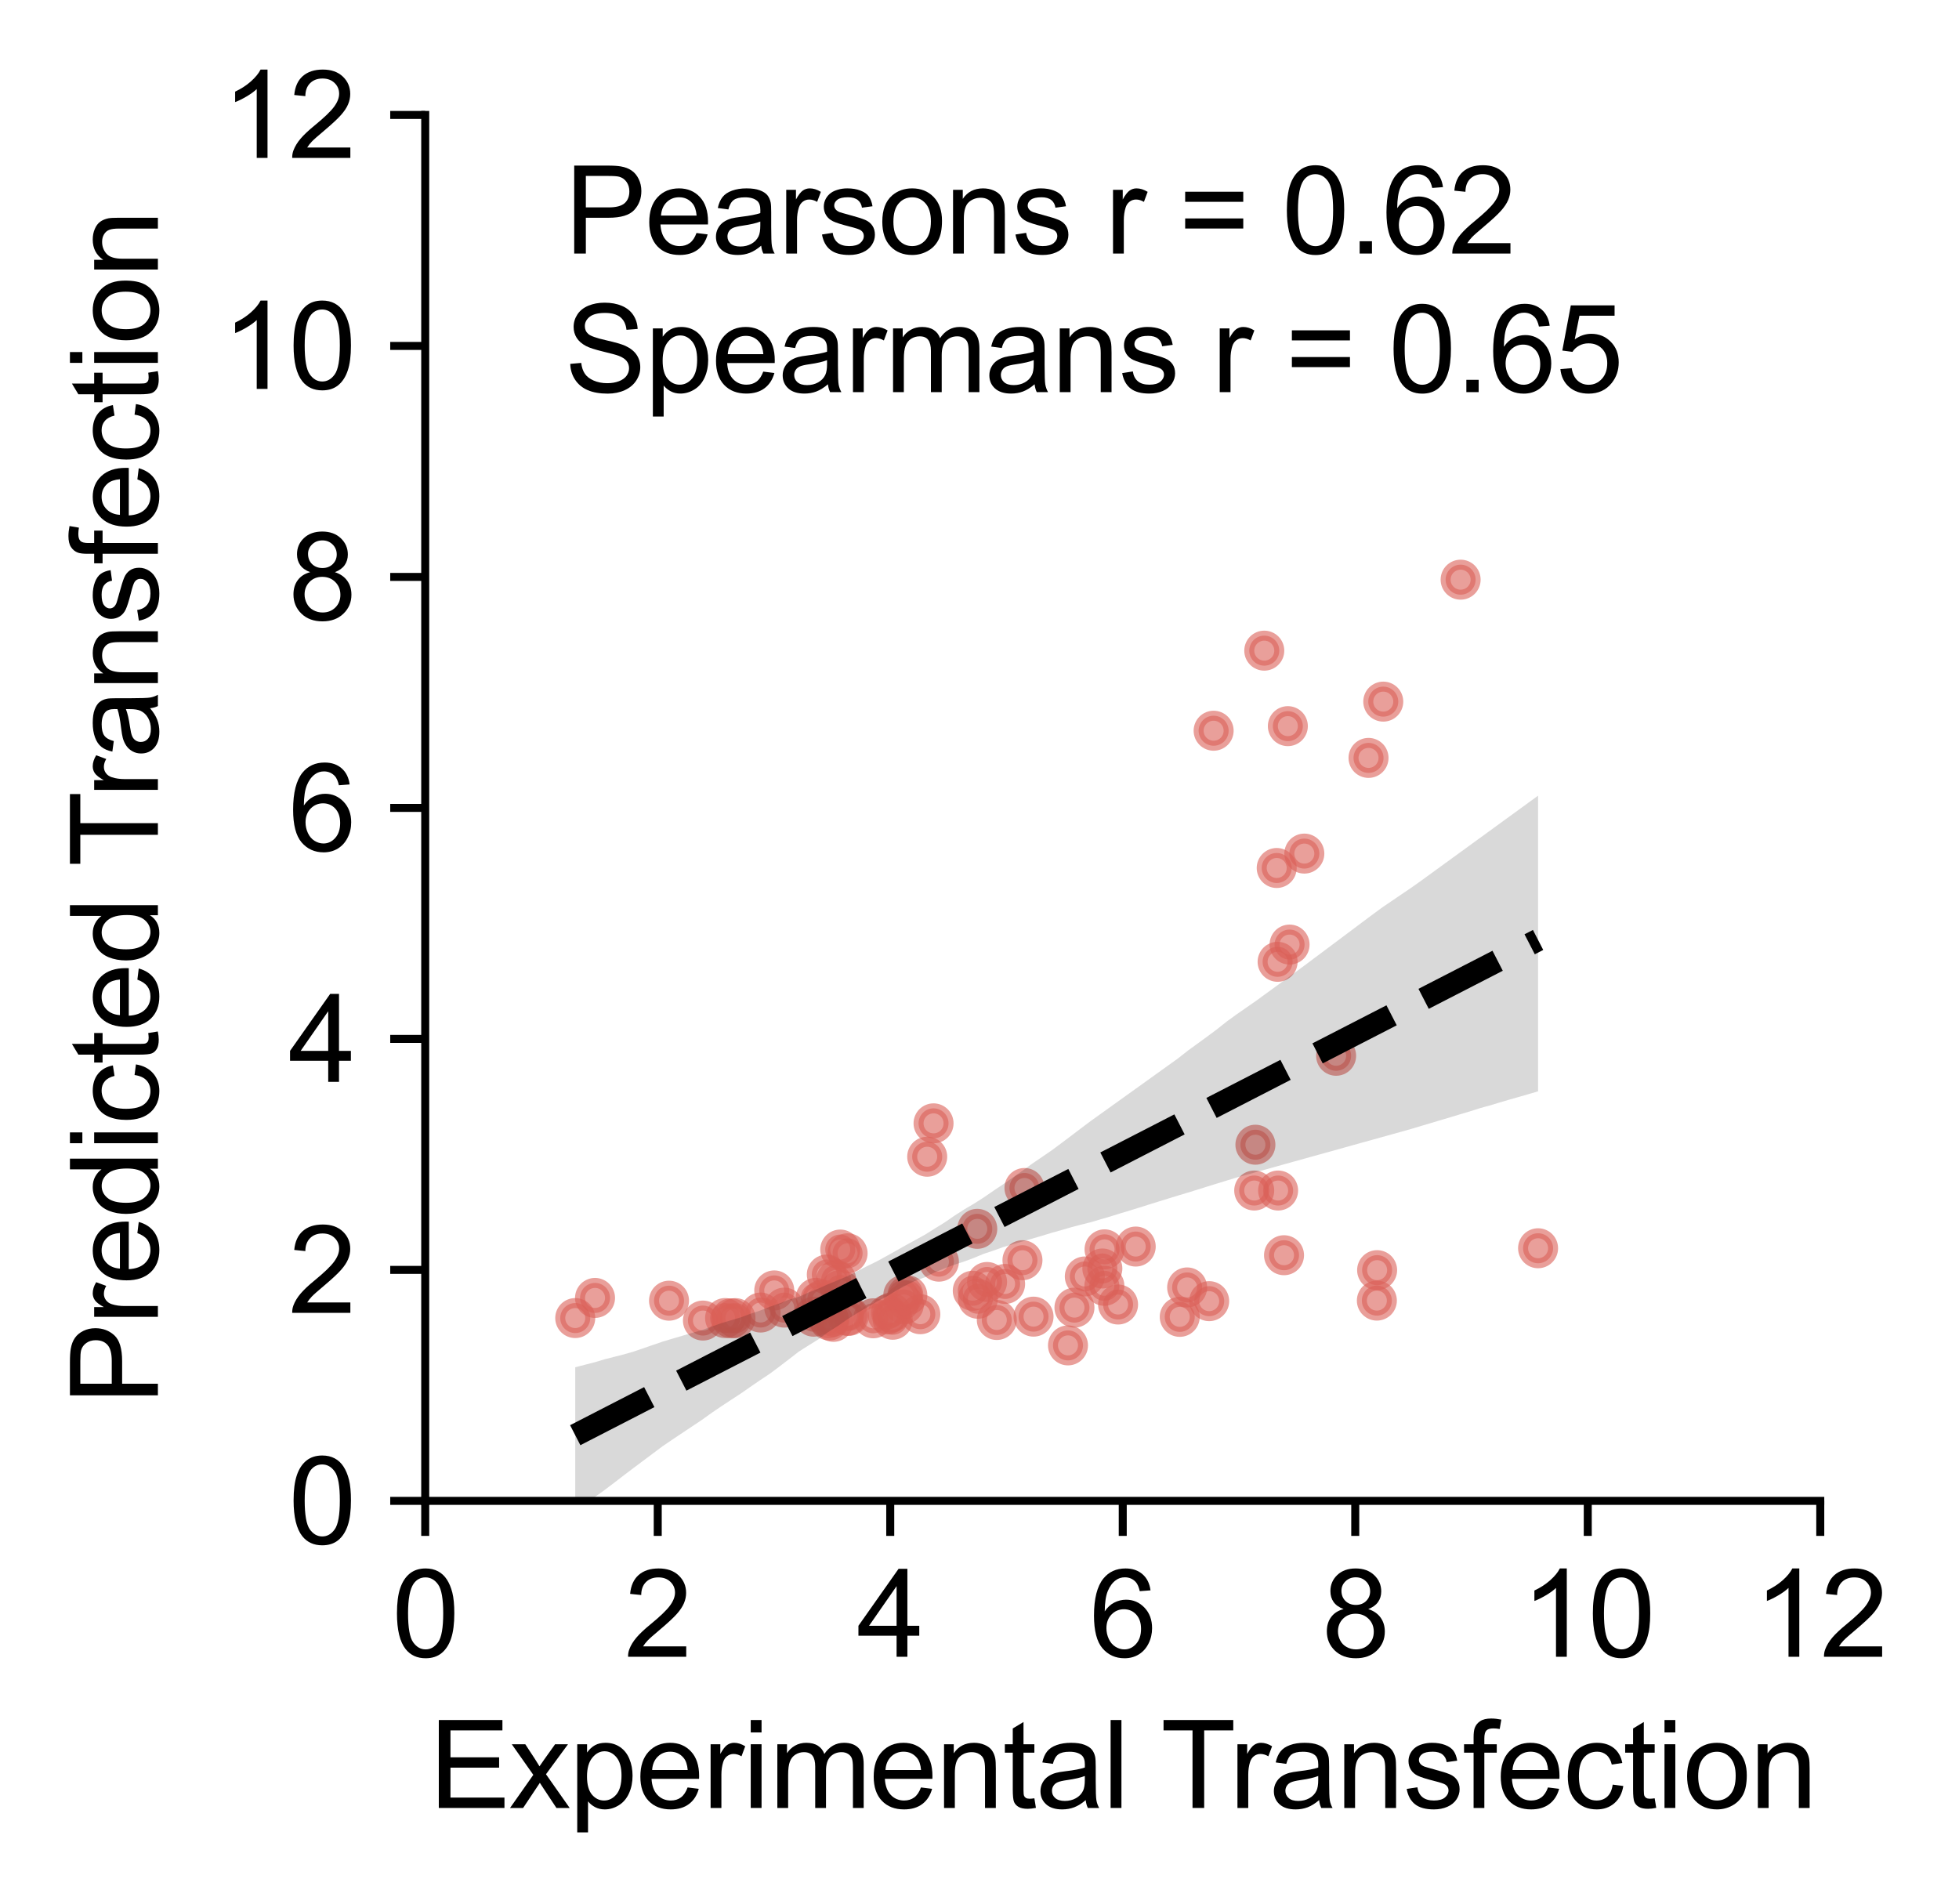 <?xml version="1.0" encoding="utf-8" standalone="no"?>
<!DOCTYPE svg PUBLIC "-//W3C//DTD SVG 1.1//EN"
  "http://www.w3.org/Graphics/SVG/1.1/DTD/svg11.dtd">
<svg xmlns:xlink="http://www.w3.org/1999/xlink" width="195.894pt" height="190.39pt" viewBox="0 0 195.894 190.39" xmlns="http://www.w3.org/2000/svg" version="1.1">
 <defs>
  <style type="text/css">*{stroke-linejoin: round; stroke-linecap: butt}</style>
 </defs>
 <g id="figure_1">
  <g id="patch_1">
   <path d="M 0 190.39 
L 195.894 190.39 
L 195.894 0 
L 0 0 
L 0 190.39 
z
" style="fill: none"/>
  </g>
  <g id="axes_1">
   <g id="patch_2">
    <path d="M 42.521 150.095 
L 182.021 150.095 
L 182.021 11.495 
L 42.521 11.495 
L 42.521 150.095 
z
" style="fill: none"/>
   </g>
   <g id="PathCollection_1">
    <defs>
     <path id="m38326a835c" d="M 0 1.5 
C 0.398 1.5 0.779 1.342 1.061 1.061 
C 1.342 0.779 1.5 0.398 1.5 0 
C 1.5 -0.398 1.342 -0.779 1.061 -1.061 
C 0.779 -1.342 0.398 -1.5 0 -1.5 
C -0.398 -1.5 -0.779 -1.342 -1.061 -1.061 
C -1.342 -0.779 -1.5 -0.398 -1.5 0 
C -1.5 0.398 -1.342 0.779 -1.061 1.061 
C -0.779 1.342 -0.398 1.5 0 1.5 
z
" style="stroke: #db5f57; stroke-opacity: 0.6"/>
    </defs>
    <g clip-path="url(#p81dbde7d91)">
     <use xlink:href="#m38326a835c" x="146.058" y="57.97" style="fill: #db5f57; fill-opacity: 0.6; stroke: #db5f57; stroke-opacity: 0.6"/>
     <use xlink:href="#m38326a835c" x="138.323" y="70.166" style="fill: #db5f57; fill-opacity: 0.6; stroke: #db5f57; stroke-opacity: 0.6"/>
     <use xlink:href="#m38326a835c" x="127.667" y="86.803" style="fill: #db5f57; fill-opacity: 0.6; stroke: #db5f57; stroke-opacity: 0.6"/>
     <use xlink:href="#m38326a835c" x="127.757" y="96.185" style="fill: #db5f57; fill-opacity: 0.6; stroke: #db5f57; stroke-opacity: 0.6"/>
     <use xlink:href="#m38326a835c" x="83.617" y="128.001" style="fill: #db5f57; fill-opacity: 0.6; stroke: #db5f57; stroke-opacity: 0.6"/>
     <use xlink:href="#m38326a835c" x="84.758" y="125.335" style="fill: #db5f57; fill-opacity: 0.6; stroke: #db5f57; stroke-opacity: 0.6"/>
     <use xlink:href="#m38326a835c" x="133.608" y="105.582" style="fill: #db5f57; fill-opacity: 0.6; stroke: #db5f57; stroke-opacity: 0.6"/>
     <use xlink:href="#m38326a835c" x="121.36" y="73.076" style="fill: #db5f57; fill-opacity: 0.6; stroke: #db5f57; stroke-opacity: 0.6"/>
     <use xlink:href="#m38326a835c" x="118.711" y="128.749" style="fill: #db5f57; fill-opacity: 0.6; stroke: #db5f57; stroke-opacity: 0.6"/>
     <use xlink:href="#m38326a835c" x="125.418" y="119.058" style="fill: #db5f57; fill-opacity: 0.6; stroke: #db5f57; stroke-opacity: 0.6"/>
     <use xlink:href="#m38326a835c" x="82.231" y="129.971" style="fill: #db5f57; fill-opacity: 0.6; stroke: #db5f57; stroke-opacity: 0.6"/>
     <use xlink:href="#m38326a835c" x="108.478" y="127.652" style="fill: #db5f57; fill-opacity: 0.6; stroke: #db5f57; stroke-opacity: 0.6"/>
     <use xlink:href="#m38326a835c" x="126.424" y="65.068" style="fill: #db5f57; fill-opacity: 0.6; stroke: #db5f57; stroke-opacity: 0.6"/>
     <use xlink:href="#m38326a835c" x="128.781" y="72.618" style="fill: #db5f57; fill-opacity: 0.6; stroke: #db5f57; stroke-opacity: 0.6"/>
     <use xlink:href="#m38326a835c" x="130.429" y="85.363" style="fill: #db5f57; fill-opacity: 0.6; stroke: #db5f57; stroke-opacity: 0.6"/>
     <use xlink:href="#m38326a835c" x="128.953" y="94.462" style="fill: #db5f57; fill-opacity: 0.6; stroke: #db5f57; stroke-opacity: 0.6"/>
     <use xlink:href="#m38326a835c" x="92.717" y="115.677" style="fill: #db5f57; fill-opacity: 0.6; stroke: #db5f57; stroke-opacity: 0.6"/>
     <use xlink:href="#m38326a835c" x="93.352" y="112.34" style="fill: #db5f57; fill-opacity: 0.6; stroke: #db5f57; stroke-opacity: 0.6"/>
     <use xlink:href="#m38326a835c" x="125.537" y="114.477" style="fill: #db5f57; fill-opacity: 0.6; stroke: #db5f57; stroke-opacity: 0.6"/>
     <use xlink:href="#m38326a835c" x="136.849" y="75.794" style="fill: #db5f57; fill-opacity: 0.6; stroke: #db5f57; stroke-opacity: 0.6"/>
     <use xlink:href="#m38326a835c" x="106.796" y="134.546" style="fill: #db5f57; fill-opacity: 0.6; stroke: #db5f57; stroke-opacity: 0.6"/>
     <use xlink:href="#m38326a835c" x="127.808" y="119.058" style="fill: #db5f57; fill-opacity: 0.6; stroke: #db5f57; stroke-opacity: 0.6"/>
     <use xlink:href="#m38326a835c" x="76.055" y="131.26" style="fill: #db5f57; fill-opacity: 0.6; stroke: #db5f57; stroke-opacity: 0.6"/>
     <use xlink:href="#m38326a835c" x="110.451" y="124.941" style="fill: #db5f57; fill-opacity: 0.6; stroke: #db5f57; stroke-opacity: 0.6"/>
     <use xlink:href="#m38326a835c" x="137.708" y="127.021" style="fill: #db5f57; fill-opacity: 0.6; stroke: #db5f57; stroke-opacity: 0.6"/>
     <use xlink:href="#m38326a835c" x="153.803" y="124.831" style="fill: #db5f57; fill-opacity: 0.6; stroke: #db5f57; stroke-opacity: 0.6"/>
     <use xlink:href="#m38326a835c" x="111.804" y="130.458" style="fill: #db5f57; fill-opacity: 0.6; stroke: #db5f57; stroke-opacity: 0.6"/>
     <use xlink:href="#m38326a835c" x="120.915" y="130.122" style="fill: #db5f57; fill-opacity: 0.6; stroke: #db5f57; stroke-opacity: 0.6"/>
     <use xlink:href="#m38326a835c" x="90.385" y="130.45" style="fill: #db5f57; fill-opacity: 0.6; stroke: #db5f57; stroke-opacity: 0.6"/>
     <use xlink:href="#m38326a835c" x="77.423" y="129.048" style="fill: #db5f57; fill-opacity: 0.6; stroke: #db5f57; stroke-opacity: 0.6"/>
     <use xlink:href="#m38326a835c" x="89.106" y="131.265" style="fill: #db5f57; fill-opacity: 0.6; stroke: #db5f57; stroke-opacity: 0.6"/>
     <use xlink:href="#m38326a835c" x="137.682" y="130.067" style="fill: #db5f57; fill-opacity: 0.6; stroke: #db5f57; stroke-opacity: 0.6"/>
     <use xlink:href="#m38326a835c" x="84.713" y="131.585" style="fill: #db5f57; fill-opacity: 0.6; stroke: #db5f57; stroke-opacity: 0.6"/>
     <use xlink:href="#m38326a835c" x="128.399" y="125.529" style="fill: #db5f57; fill-opacity: 0.6; stroke: #db5f57; stroke-opacity: 0.6"/>
     <use xlink:href="#m38326a835c" x="84.883" y="131.595" style="fill: #db5f57; fill-opacity: 0.6; stroke: #db5f57; stroke-opacity: 0.6"/>
     <use xlink:href="#m38326a835c" x="110.232" y="126.856" style="fill: #db5f57; fill-opacity: 0.6; stroke: #db5f57; stroke-opacity: 0.6"/>
     <use xlink:href="#m38326a835c" x="81.575" y="129.794" style="fill: #db5f57; fill-opacity: 0.6; stroke: #db5f57; stroke-opacity: 0.6"/>
     <use xlink:href="#m38326a835c" x="93.889" y="126.172" style="fill: #db5f57; fill-opacity: 0.6; stroke: #db5f57; stroke-opacity: 0.6"/>
     <use xlink:href="#m38326a835c" x="90.731" y="129.533" style="fill: #db5f57; fill-opacity: 0.6; stroke: #db5f57; stroke-opacity: 0.6"/>
     <use xlink:href="#m38326a835c" x="97.724" y="122.89" style="fill: #db5f57; fill-opacity: 0.6; stroke: #db5f57; stroke-opacity: 0.6"/>
     <use xlink:href="#m38326a835c" x="90.33" y="129.511" style="fill: #db5f57; fill-opacity: 0.6; stroke: #db5f57; stroke-opacity: 0.6"/>
     <use xlink:href="#m38326a835c" x="84.022" y="124.961" style="fill: #db5f57; fill-opacity: 0.6; stroke: #db5f57; stroke-opacity: 0.6"/>
     <use xlink:href="#m38326a835c" x="83.35" y="132.191" style="fill: #db5f57; fill-opacity: 0.6; stroke: #db5f57; stroke-opacity: 0.6"/>
     <use xlink:href="#m38326a835c" x="117.971" y="131.692" style="fill: #db5f57; fill-opacity: 0.6; stroke: #db5f57; stroke-opacity: 0.6"/>
     <use xlink:href="#m38326a835c" x="70.293" y="132.063" style="fill: #db5f57; fill-opacity: 0.6; stroke: #db5f57; stroke-opacity: 0.6"/>
     <use xlink:href="#m38326a835c" x="110.432" y="128.587" style="fill: #db5f57; fill-opacity: 0.6; stroke: #db5f57; stroke-opacity: 0.6"/>
     <use xlink:href="#m38326a835c" x="82.931" y="132.058" style="fill: #db5f57; fill-opacity: 0.6; stroke: #db5f57; stroke-opacity: 0.6"/>
     <use xlink:href="#m38326a835c" x="107.442" y="130.769" style="fill: #db5f57; fill-opacity: 0.6; stroke: #db5f57; stroke-opacity: 0.6"/>
     <use xlink:href="#m38326a835c" x="73.124" y="131.836" style="fill: #db5f57; fill-opacity: 0.6; stroke: #db5f57; stroke-opacity: 0.6"/>
     <use xlink:href="#m38326a835c" x="99.678" y="132.005" style="fill: #db5f57; fill-opacity: 0.6; stroke: #db5f57; stroke-opacity: 0.6"/>
     <use xlink:href="#m38326a835c" x="87.322" y="131.836" style="fill: #db5f57; fill-opacity: 0.6; stroke: #db5f57; stroke-opacity: 0.6"/>
     <use xlink:href="#m38326a835c" x="88.752" y="131.451" style="fill: #db5f57; fill-opacity: 0.6; stroke: #db5f57; stroke-opacity: 0.6"/>
     <use xlink:href="#m38326a835c" x="82.837" y="131.827" style="fill: #db5f57; fill-opacity: 0.6; stroke: #db5f57; stroke-opacity: 0.6"/>
     <use xlink:href="#m38326a835c" x="81.365" y="131.676" style="fill: #db5f57; fill-opacity: 0.6; stroke: #db5f57; stroke-opacity: 0.6"/>
     <use xlink:href="#m38326a835c" x="57.522" y="131.812" style="fill: #db5f57; fill-opacity: 0.6; stroke: #db5f57; stroke-opacity: 0.6"/>
     <use xlink:href="#m38326a835c" x="89.271" y="131.981" style="fill: #db5f57; fill-opacity: 0.6; stroke: #db5f57; stroke-opacity: 0.6"/>
     <use xlink:href="#m38326a835c" x="72.507" y="131.812" style="fill: #db5f57; fill-opacity: 0.6; stroke: #db5f57; stroke-opacity: 0.6"/>
     <use xlink:href="#m38326a835c" x="92.029" y="131.427" style="fill: #db5f57; fill-opacity: 0.6; stroke: #db5f57; stroke-opacity: 0.6"/>
     <use xlink:href="#m38326a835c" x="73.545" y="131.82" style="fill: #db5f57; fill-opacity: 0.6; stroke: #db5f57; stroke-opacity: 0.6"/>
     <use xlink:href="#m38326a835c" x="103.351" y="131.67" style="fill: #db5f57; fill-opacity: 0.6; stroke: #db5f57; stroke-opacity: 0.6"/>
     <use xlink:href="#m38326a835c" x="82.679" y="127.458" style="fill: #db5f57; fill-opacity: 0.6; stroke: #db5f57; stroke-opacity: 0.6"/>
     <use xlink:href="#m38326a835c" x="84.03" y="129.004" style="fill: #db5f57; fill-opacity: 0.6; stroke: #db5f57; stroke-opacity: 0.6"/>
     <use xlink:href="#m38326a835c" x="98.704" y="128.204" style="fill: #db5f57; fill-opacity: 0.6; stroke: #db5f57; stroke-opacity: 0.6"/>
     <use xlink:href="#m38326a835c" x="97.274" y="129.08" style="fill: #db5f57; fill-opacity: 0.6; stroke: #db5f57; stroke-opacity: 0.6"/>
     <use xlink:href="#m38326a835c" x="100.508" y="128.401" style="fill: #db5f57; fill-opacity: 0.6; stroke: #db5f57; stroke-opacity: 0.6"/>
     <use xlink:href="#m38326a835c" x="97.788" y="129.883" style="fill: #db5f57; fill-opacity: 0.6; stroke: #db5f57; stroke-opacity: 0.6"/>
     <use xlink:href="#m38326a835c" x="59.501" y="129.798" style="fill: #db5f57; fill-opacity: 0.6; stroke: #db5f57; stroke-opacity: 0.6"/>
     <use xlink:href="#m38326a835c" x="113.569" y="124.662" style="fill: #db5f57; fill-opacity: 0.6; stroke: #db5f57; stroke-opacity: 0.6"/>
     <use xlink:href="#m38326a835c" x="66.9" y="130.075" style="fill: #db5f57; fill-opacity: 0.6; stroke: #db5f57; stroke-opacity: 0.6"/>
     <use xlink:href="#m38326a835c" x="102.443" y="118.805" style="fill: #db5f57; fill-opacity: 0.6; stroke: #db5f57; stroke-opacity: 0.6"/>
     <use xlink:href="#m38326a835c" x="78.422" y="130.768" style="fill: #db5f57; fill-opacity: 0.6; stroke: #db5f57; stroke-opacity: 0.6"/>
     <use xlink:href="#m38326a835c" x="102.243" y="126.028" style="fill: #db5f57; fill-opacity: 0.6; stroke: #db5f57; stroke-opacity: 0.6"/>
    </g>
   </g>
   <g id="PolyCollection_1">
    <path d="M 57.522 136.732 
L 57.522 151.169 
L 58.494 150.44 
L 59.467 149.719 
L 60.439 149.022 
L 61.412 148.286 
L 62.384 147.537 
L 63.357 146.8 
L 64.329 146.072 
L 65.302 145.345 
L 66.274 144.617 
L 67.247 143.958 
L 68.219 143.309 
L 69.192 142.661 
L 70.165 142.011 
L 71.137 141.311 
L 72.11 140.651 
L 73.082 140.009 
L 74.055 139.374 
L 75.027 138.696 
L 76 138.029 
L 76.972 137.385 
L 77.945 136.656 
L 78.917 135.912 
L 79.89 135.16 
L 80.862 134.544 
L 81.835 133.94 
L 82.808 133.215 
L 83.78 132.61 
L 84.753 131.927 
L 85.725 131.315 
L 86.698 130.747 
L 87.67 130.166 
L 88.643 129.665 
L 89.615 129.064 
L 90.588 128.539 
L 91.56 128.072 
L 92.533 127.715 
L 93.505 127.225 
L 94.478 126.831 
L 95.451 126.471 
L 96.423 126.155 
L 97.396 125.793 
L 98.368 125.388 
L 99.341 125.066 
L 100.313 124.716 
L 101.286 124.426 
L 102.258 124.149 
L 103.231 123.866 
L 104.203 123.581 
L 105.176 123.284 
L 106.148 123.013 
L 107.121 122.73 
L 108.094 122.472 
L 109.066 122.232 
L 110.039 121.942 
L 111.011 121.659 
L 111.984 121.355 
L 112.956 121.063 
L 113.929 120.763 
L 114.901 120.457 
L 115.874 120.154 
L 116.846 119.854 
L 117.819 119.554 
L 118.791 119.264 
L 119.764 118.964 
L 120.737 118.657 
L 121.709 118.356 
L 122.682 118.056 
L 123.654 117.76 
L 124.627 117.489 
L 125.599 117.218 
L 126.572 116.948 
L 127.544 116.677 
L 128.517 116.406 
L 129.489 116.136 
L 130.462 115.865 
L 131.434 115.594 
L 132.407 115.324 
L 133.38 115.058 
L 134.352 114.783 
L 135.325 114.512 
L 136.297 114.242 
L 137.27 113.972 
L 138.242 113.702 
L 139.215 113.431 
L 140.187 113.16 
L 141.16 112.885 
L 142.132 112.594 
L 143.105 112.304 
L 144.077 112.013 
L 145.05 111.723 
L 146.023 111.432 
L 146.995 111.141 
L 147.968 110.83 
L 148.94 110.56 
L 149.913 110.27 
L 150.885 109.98 
L 151.858 109.703 
L 152.83 109.426 
L 153.803 109.137 
L 153.803 79.572 
L 153.803 79.572 
L 152.83 80.279 
L 151.858 80.987 
L 150.885 81.694 
L 149.913 82.401 
L 148.94 83.109 
L 147.968 83.816 
L 146.995 84.523 
L 146.023 85.231 
L 145.05 85.938 
L 144.077 86.645 
L 143.105 87.353 
L 142.132 88.06 
L 141.16 88.75 
L 140.187 89.41 
L 139.215 90.07 
L 138.242 90.731 
L 137.27 91.444 
L 136.297 92.172 
L 135.325 92.901 
L 134.352 93.63 
L 133.38 94.358 
L 132.407 95.086 
L 131.434 95.814 
L 130.462 96.542 
L 129.489 97.261 
L 128.517 97.968 
L 127.544 98.675 
L 126.572 99.382 
L 125.599 100.09 
L 124.627 100.767 
L 123.654 101.443 
L 122.682 102.149 
L 121.709 102.922 
L 120.737 103.646 
L 119.764 104.356 
L 118.791 105.063 
L 117.819 105.83 
L 116.846 106.528 
L 115.874 107.226 
L 114.901 107.924 
L 113.929 108.622 
L 112.956 109.318 
L 111.984 110.016 
L 111.011 110.714 
L 110.039 111.411 
L 109.066 112.11 
L 108.094 112.839 
L 107.121 113.579 
L 106.148 114.311 
L 105.176 115.034 
L 104.203 115.701 
L 103.231 116.362 
L 102.258 117.069 
L 101.286 117.75 
L 100.313 118.433 
L 99.341 119.082 
L 98.368 119.752 
L 97.396 120.374 
L 96.423 120.947 
L 95.451 121.569 
L 94.478 122.241 
L 93.505 122.841 
L 92.533 123.452 
L 91.56 123.991 
L 90.588 124.523 
L 89.615 125.072 
L 88.643 125.614 
L 87.67 126.15 
L 86.698 126.622 
L 85.725 127.127 
L 84.753 127.614 
L 83.78 128.03 
L 82.808 128.426 
L 81.835 128.861 
L 80.862 129.247 
L 79.89 129.685 
L 78.917 129.962 
L 77.945 130.344 
L 76.972 130.686 
L 76 131.066 
L 75.027 131.39 
L 74.055 131.747 
L 73.082 132.036 
L 72.11 132.329 
L 71.137 132.671 
L 70.165 133.017 
L 69.192 133.302 
L 68.219 133.586 
L 67.247 133.872 
L 66.274 134.164 
L 65.302 134.498 
L 64.329 134.832 
L 63.357 135.166 
L 62.384 135.445 
L 61.412 135.693 
L 60.439 135.941 
L 59.467 136.232 
L 58.494 136.481 
L 57.522 136.732 
z
" clip-path="url(#p81dbde7d91)" style="fill-opacity: 0.15"/>
   </g>
   <g id="matplotlib.axis_1">
    <g id="xtick_1">
     <g id="line2d_1">
      <defs>
       <path id="m84f2c636d9" d="M 0 0 
L 0 3.5 
" style="stroke: #000000; stroke-width: 0.8"/>
      </defs>
      <g>
       <use xlink:href="#m84f2c636d9" x="42.521" y="150.095" style="stroke: #000000; stroke-width: 0.8"/>
      </g>
     </g>
     <g id="text_1">
      <!-- 0 -->
      <g transform="translate(39.184 165.684) scale(0.12 -0.12)">
       <defs>
        <path id="ArialMT-30" d="M 266 2259 
Q 266 3072 433 3567 
Q 600 4063 929 4331 
Q 1259 4600 1759 4600 
Q 2128 4600 2406 4451 
Q 2684 4303 2865 4023 
Q 3047 3744 3150 3342 
Q 3253 2941 3253 2259 
Q 3253 1453 3087 958 
Q 2922 463 2592 192 
Q 2263 -78 1759 -78 
Q 1097 -78 719 397 
Q 266 969 266 2259 
z
M 844 2259 
Q 844 1131 1108 757 
Q 1372 384 1759 384 
Q 2147 384 2411 759 
Q 2675 1134 2675 2259 
Q 2675 3391 2411 3762 
Q 2147 4134 1753 4134 
Q 1366 4134 1134 3806 
Q 844 3388 844 2259 
z
" transform="scale(0.016)"/>
       </defs>
       <use xlink:href="#ArialMT-30"/>
      </g>
     </g>
    </g>
    <g id="xtick_2">
     <g id="line2d_2">
      <g>
       <use xlink:href="#m84f2c636d9" x="65.771" y="150.095" style="stroke: #000000; stroke-width: 0.8"/>
      </g>
     </g>
     <g id="text_2">
      <!-- 2 -->
      <g transform="translate(62.434 165.684) scale(0.12 -0.12)">
       <defs>
        <path id="ArialMT-32" d="M 3222 541 
L 3222 0 
L 194 0 
Q 188 203 259 391 
Q 375 700 629 1000 
Q 884 1300 1366 1694 
Q 2113 2306 2375 2664 
Q 2638 3022 2638 3341 
Q 2638 3675 2398 3904 
Q 2159 4134 1775 4134 
Q 1369 4134 1125 3890 
Q 881 3647 878 3216 
L 300 3275 
Q 359 3922 746 4261 
Q 1134 4600 1788 4600 
Q 2447 4600 2831 4234 
Q 3216 3869 3216 3328 
Q 3216 3053 3103 2787 
Q 2991 2522 2730 2228 
Q 2469 1934 1863 1422 
Q 1356 997 1212 845 
Q 1069 694 975 541 
L 3222 541 
z
" transform="scale(0.016)"/>
       </defs>
       <use xlink:href="#ArialMT-32"/>
      </g>
     </g>
    </g>
    <g id="xtick_3">
     <g id="line2d_3">
      <g>
       <use xlink:href="#m84f2c636d9" x="89.021" y="150.095" style="stroke: #000000; stroke-width: 0.8"/>
      </g>
     </g>
     <g id="text_3">
      <!-- 4 -->
      <g transform="translate(85.684 165.684) scale(0.12 -0.12)">
       <defs>
        <path id="ArialMT-34" d="M 2069 0 
L 2069 1097 
L 81 1097 
L 81 1613 
L 2172 4581 
L 2631 4581 
L 2631 1613 
L 3250 1613 
L 3250 1097 
L 2631 1097 
L 2631 0 
L 2069 0 
z
M 2069 1613 
L 2069 3678 
L 634 1613 
L 2069 1613 
z
" transform="scale(0.016)"/>
       </defs>
       <use xlink:href="#ArialMT-34"/>
      </g>
     </g>
    </g>
    <g id="xtick_4">
     <g id="line2d_4">
      <g>
       <use xlink:href="#m84f2c636d9" x="112.271" y="150.095" style="stroke: #000000; stroke-width: 0.8"/>
      </g>
     </g>
     <g id="text_4">
      <!-- 6 -->
      <g transform="translate(108.934 165.684) scale(0.12 -0.12)">
       <defs>
        <path id="ArialMT-36" d="M 3184 3459 
L 2625 3416 
Q 2550 3747 2413 3897 
Q 2184 4138 1850 4138 
Q 1581 4138 1378 3988 
Q 1113 3794 959 3422 
Q 806 3050 800 2363 
Q 1003 2672 1297 2822 
Q 1591 2972 1913 2972 
Q 2475 2972 2870 2558 
Q 3266 2144 3266 1488 
Q 3266 1056 3080 686 
Q 2894 316 2569 119 
Q 2244 -78 1831 -78 
Q 1128 -78 684 439 
Q 241 956 241 2144 
Q 241 3472 731 4075 
Q 1159 4600 1884 4600 
Q 2425 4600 2770 4297 
Q 3116 3994 3184 3459 
z
M 888 1484 
Q 888 1194 1011 928 
Q 1134 663 1356 523 
Q 1578 384 1822 384 
Q 2178 384 2434 671 
Q 2691 959 2691 1453 
Q 2691 1928 2437 2201 
Q 2184 2475 1800 2475 
Q 1419 2475 1153 2201 
Q 888 1928 888 1484 
z
" transform="scale(0.016)"/>
       </defs>
       <use xlink:href="#ArialMT-36"/>
      </g>
     </g>
    </g>
    <g id="xtick_5">
     <g id="line2d_5">
      <g>
       <use xlink:href="#m84f2c636d9" x="135.521" y="150.095" style="stroke: #000000; stroke-width: 0.8"/>
      </g>
     </g>
     <g id="text_5">
      <!-- 8 -->
      <g transform="translate(132.184 165.684) scale(0.12 -0.12)">
       <defs>
        <path id="ArialMT-38" d="M 1131 2484 
Q 781 2613 612 2850 
Q 444 3088 444 3419 
Q 444 3919 803 4259 
Q 1163 4600 1759 4600 
Q 2359 4600 2725 4251 
Q 3091 3903 3091 3403 
Q 3091 3084 2923 2848 
Q 2756 2613 2416 2484 
Q 2838 2347 3058 2040 
Q 3278 1734 3278 1309 
Q 3278 722 2862 322 
Q 2447 -78 1769 -78 
Q 1091 -78 675 323 
Q 259 725 259 1325 
Q 259 1772 486 2073 
Q 713 2375 1131 2484 
z
M 1019 3438 
Q 1019 3113 1228 2906 
Q 1438 2700 1772 2700 
Q 2097 2700 2305 2904 
Q 2513 3109 2513 3406 
Q 2513 3716 2298 3927 
Q 2084 4138 1766 4138 
Q 1444 4138 1231 3931 
Q 1019 3725 1019 3438 
z
M 838 1322 
Q 838 1081 952 856 
Q 1066 631 1291 507 
Q 1516 384 1775 384 
Q 2178 384 2440 643 
Q 2703 903 2703 1303 
Q 2703 1709 2433 1975 
Q 2163 2241 1756 2241 
Q 1359 2241 1098 1978 
Q 838 1716 838 1322 
z
" transform="scale(0.016)"/>
       </defs>
       <use xlink:href="#ArialMT-38"/>
      </g>
     </g>
    </g>
    <g id="xtick_6">
     <g id="line2d_6">
      <g>
       <use xlink:href="#m84f2c636d9" x="158.771" y="150.095" style="stroke: #000000; stroke-width: 0.8"/>
      </g>
     </g>
     <g id="text_6">
      <!-- 10 -->
      <g transform="translate(152.097 165.684) scale(0.12 -0.12)">
       <defs>
        <path id="ArialMT-31" d="M 2384 0 
L 1822 0 
L 1822 3584 
Q 1619 3391 1289 3197 
Q 959 3003 697 2906 
L 697 3450 
Q 1169 3672 1522 3987 
Q 1875 4303 2022 4600 
L 2384 4600 
L 2384 0 
z
" transform="scale(0.016)"/>
       </defs>
       <use xlink:href="#ArialMT-31"/>
       <use xlink:href="#ArialMT-30" x="55.615"/>
      </g>
     </g>
    </g>
    <g id="xtick_7">
     <g id="line2d_7">
      <g>
       <use xlink:href="#m84f2c636d9" x="182.021" y="150.095" style="stroke: #000000; stroke-width: 0.8"/>
      </g>
     </g>
     <g id="text_7">
      <!-- 12 -->
      <g transform="translate(175.347 165.684) scale(0.12 -0.12)">
       <use xlink:href="#ArialMT-31"/>
       <use xlink:href="#ArialMT-32" x="55.615"/>
      </g>
     </g>
    </g>
    <g id="text_8">
     <!-- Experimental Transfection -->
     <g transform="translate(42.908 180.805) scale(0.12 -0.12)">
      <defs>
       <path id="ArialMT-45" d="M 506 0 
L 506 4581 
L 3819 4581 
L 3819 4041 
L 1113 4041 
L 1113 2638 
L 3647 2638 
L 3647 2100 
L 1113 2100 
L 1113 541 
L 3925 541 
L 3925 0 
L 506 0 
z
" transform="scale(0.016)"/>
       <path id="ArialMT-78" d="M 47 0 
L 1259 1725 
L 138 3319 
L 841 3319 
L 1350 2541 
Q 1494 2319 1581 2169 
Q 1719 2375 1834 2534 
L 2394 3319 
L 3066 3319 
L 1919 1756 
L 3153 0 
L 2463 0 
L 1781 1031 
L 1600 1309 
L 728 0 
L 47 0 
z
" transform="scale(0.016)"/>
       <path id="ArialMT-70" d="M 422 -1272 
L 422 3319 
L 934 3319 
L 934 2888 
Q 1116 3141 1344 3267 
Q 1572 3394 1897 3394 
Q 2322 3394 2647 3175 
Q 2972 2956 3137 2557 
Q 3303 2159 3303 1684 
Q 3303 1175 3120 767 
Q 2938 359 2589 142 
Q 2241 -75 1856 -75 
Q 1575 -75 1351 44 
Q 1128 163 984 344 
L 984 -1272 
L 422 -1272 
z
M 931 1641 
Q 931 1000 1190 694 
Q 1450 388 1819 388 
Q 2194 388 2461 705 
Q 2728 1022 2728 1688 
Q 2728 2322 2467 2637 
Q 2206 2953 1844 2953 
Q 1484 2953 1207 2617 
Q 931 2281 931 1641 
z
" transform="scale(0.016)"/>
       <path id="ArialMT-65" d="M 2694 1069 
L 3275 997 
Q 3138 488 2766 206 
Q 2394 -75 1816 -75 
Q 1088 -75 661 373 
Q 234 822 234 1631 
Q 234 2469 665 2931 
Q 1097 3394 1784 3394 
Q 2450 3394 2872 2941 
Q 3294 2488 3294 1666 
Q 3294 1616 3291 1516 
L 816 1516 
Q 847 969 1125 678 
Q 1403 388 1819 388 
Q 2128 388 2347 550 
Q 2566 713 2694 1069 
z
M 847 1978 
L 2700 1978 
Q 2663 2397 2488 2606 
Q 2219 2931 1791 2931 
Q 1403 2931 1139 2672 
Q 875 2413 847 1978 
z
" transform="scale(0.016)"/>
       <path id="ArialMT-72" d="M 416 0 
L 416 3319 
L 922 3319 
L 922 2816 
Q 1116 3169 1280 3281 
Q 1444 3394 1641 3394 
Q 1925 3394 2219 3213 
L 2025 2691 
Q 1819 2813 1613 2813 
Q 1428 2813 1281 2702 
Q 1134 2591 1072 2394 
Q 978 2094 978 1738 
L 978 0 
L 416 0 
z
" transform="scale(0.016)"/>
       <path id="ArialMT-69" d="M 425 3934 
L 425 4581 
L 988 4581 
L 988 3934 
L 425 3934 
z
M 425 0 
L 425 3319 
L 988 3319 
L 988 0 
L 425 0 
z
" transform="scale(0.016)"/>
       <path id="ArialMT-6d" d="M 422 0 
L 422 3319 
L 925 3319 
L 925 2853 
Q 1081 3097 1340 3245 
Q 1600 3394 1931 3394 
Q 2300 3394 2536 3241 
Q 2772 3088 2869 2813 
Q 3263 3394 3894 3394 
Q 4388 3394 4653 3120 
Q 4919 2847 4919 2278 
L 4919 0 
L 4359 0 
L 4359 2091 
Q 4359 2428 4304 2576 
Q 4250 2725 4106 2815 
Q 3963 2906 3769 2906 
Q 3419 2906 3187 2673 
Q 2956 2441 2956 1928 
L 2956 0 
L 2394 0 
L 2394 2156 
Q 2394 2531 2256 2718 
Q 2119 2906 1806 2906 
Q 1569 2906 1367 2781 
Q 1166 2656 1075 2415 
Q 984 2175 984 1722 
L 984 0 
L 422 0 
z
" transform="scale(0.016)"/>
       <path id="ArialMT-6e" d="M 422 0 
L 422 3319 
L 928 3319 
L 928 2847 
Q 1294 3394 1984 3394 
Q 2284 3394 2536 3286 
Q 2788 3178 2913 3003 
Q 3038 2828 3088 2588 
Q 3119 2431 3119 2041 
L 3119 0 
L 2556 0 
L 2556 2019 
Q 2556 2363 2490 2533 
Q 2425 2703 2258 2804 
Q 2091 2906 1866 2906 
Q 1506 2906 1245 2678 
Q 984 2450 984 1813 
L 984 0 
L 422 0 
z
" transform="scale(0.016)"/>
       <path id="ArialMT-74" d="M 1650 503 
L 1731 6 
Q 1494 -44 1306 -44 
Q 1000 -44 831 53 
Q 663 150 594 308 
Q 525 466 525 972 
L 525 2881 
L 113 2881 
L 113 3319 
L 525 3319 
L 525 4141 
L 1084 4478 
L 1084 3319 
L 1650 3319 
L 1650 2881 
L 1084 2881 
L 1084 941 
Q 1084 700 1114 631 
Q 1144 563 1211 522 
Q 1278 481 1403 481 
Q 1497 481 1650 503 
z
" transform="scale(0.016)"/>
       <path id="ArialMT-61" d="M 2588 409 
Q 2275 144 1986 34 
Q 1697 -75 1366 -75 
Q 819 -75 525 192 
Q 231 459 231 875 
Q 231 1119 342 1320 
Q 453 1522 633 1644 
Q 813 1766 1038 1828 
Q 1203 1872 1538 1913 
Q 2219 1994 2541 2106 
Q 2544 2222 2544 2253 
Q 2544 2597 2384 2738 
Q 2169 2928 1744 2928 
Q 1347 2928 1158 2789 
Q 969 2650 878 2297 
L 328 2372 
Q 403 2725 575 2942 
Q 747 3159 1072 3276 
Q 1397 3394 1825 3394 
Q 2250 3394 2515 3294 
Q 2781 3194 2906 3042 
Q 3031 2891 3081 2659 
Q 3109 2516 3109 2141 
L 3109 1391 
Q 3109 606 3145 398 
Q 3181 191 3288 0 
L 2700 0 
Q 2613 175 2588 409 
z
M 2541 1666 
Q 2234 1541 1622 1453 
Q 1275 1403 1131 1340 
Q 988 1278 909 1158 
Q 831 1038 831 891 
Q 831 666 1001 516 
Q 1172 366 1500 366 
Q 1825 366 2078 508 
Q 2331 650 2450 897 
Q 2541 1088 2541 1459 
L 2541 1666 
z
" transform="scale(0.016)"/>
       <path id="ArialMT-6c" d="M 409 0 
L 409 4581 
L 972 4581 
L 972 0 
L 409 0 
z
" transform="scale(0.016)"/>
       <path id="ArialMT-20" transform="scale(0.016)"/>
       <path id="ArialMT-54" d="M 1659 0 
L 1659 4041 
L 150 4041 
L 150 4581 
L 3781 4581 
L 3781 4041 
L 2266 4041 
L 2266 0 
L 1659 0 
z
" transform="scale(0.016)"/>
       <path id="ArialMT-73" d="M 197 991 
L 753 1078 
Q 800 744 1014 566 
Q 1228 388 1613 388 
Q 2000 388 2187 545 
Q 2375 703 2375 916 
Q 2375 1106 2209 1216 
Q 2094 1291 1634 1406 
Q 1016 1563 777 1677 
Q 538 1791 414 1992 
Q 291 2194 291 2438 
Q 291 2659 392 2848 
Q 494 3038 669 3163 
Q 800 3259 1026 3326 
Q 1253 3394 1513 3394 
Q 1903 3394 2198 3281 
Q 2494 3169 2634 2976 
Q 2775 2784 2828 2463 
L 2278 2388 
Q 2241 2644 2061 2787 
Q 1881 2931 1553 2931 
Q 1166 2931 1000 2803 
Q 834 2675 834 2503 
Q 834 2394 903 2306 
Q 972 2216 1119 2156 
Q 1203 2125 1616 2013 
Q 2213 1853 2448 1751 
Q 2684 1650 2818 1456 
Q 2953 1263 2953 975 
Q 2953 694 2789 445 
Q 2625 197 2315 61 
Q 2006 -75 1616 -75 
Q 969 -75 630 194 
Q 291 463 197 991 
z
" transform="scale(0.016)"/>
       <path id="ArialMT-66" d="M 556 0 
L 556 2881 
L 59 2881 
L 59 3319 
L 556 3319 
L 556 3672 
Q 556 4006 616 4169 
Q 697 4388 901 4523 
Q 1106 4659 1475 4659 
Q 1713 4659 2000 4603 
L 1916 4113 
Q 1741 4144 1584 4144 
Q 1328 4144 1222 4034 
Q 1116 3925 1116 3625 
L 1116 3319 
L 1763 3319 
L 1763 2881 
L 1116 2881 
L 1116 0 
L 556 0 
z
" transform="scale(0.016)"/>
       <path id="ArialMT-63" d="M 2588 1216 
L 3141 1144 
Q 3050 572 2676 248 
Q 2303 -75 1759 -75 
Q 1078 -75 664 370 
Q 250 816 250 1647 
Q 250 2184 428 2587 
Q 606 2991 970 3192 
Q 1334 3394 1763 3394 
Q 2303 3394 2647 3120 
Q 2991 2847 3088 2344 
L 2541 2259 
Q 2463 2594 2264 2762 
Q 2066 2931 1784 2931 
Q 1359 2931 1093 2626 
Q 828 2322 828 1663 
Q 828 994 1084 691 
Q 1341 388 1753 388 
Q 2084 388 2306 591 
Q 2528 794 2588 1216 
z
" transform="scale(0.016)"/>
       <path id="ArialMT-6f" d="M 213 1659 
Q 213 2581 725 3025 
Q 1153 3394 1769 3394 
Q 2453 3394 2887 2945 
Q 3322 2497 3322 1706 
Q 3322 1066 3130 698 
Q 2938 331 2570 128 
Q 2203 -75 1769 -75 
Q 1072 -75 642 372 
Q 213 819 213 1659 
z
M 791 1659 
Q 791 1022 1069 705 
Q 1347 388 1769 388 
Q 2188 388 2466 706 
Q 2744 1025 2744 1678 
Q 2744 2294 2464 2611 
Q 2184 2928 1769 2928 
Q 1347 2928 1069 2612 
Q 791 2297 791 1659 
z
" transform="scale(0.016)"/>
      </defs>
      <use xlink:href="#ArialMT-45"/>
      <use xlink:href="#ArialMT-78" x="66.699"/>
      <use xlink:href="#ArialMT-70" x="116.699"/>
      <use xlink:href="#ArialMT-65" x="172.314"/>
      <use xlink:href="#ArialMT-72" x="227.93"/>
      <use xlink:href="#ArialMT-69" x="261.23"/>
      <use xlink:href="#ArialMT-6d" x="283.447"/>
      <use xlink:href="#ArialMT-65" x="366.748"/>
      <use xlink:href="#ArialMT-6e" x="422.363"/>
      <use xlink:href="#ArialMT-74" x="477.979"/>
      <use xlink:href="#ArialMT-61" x="505.762"/>
      <use xlink:href="#ArialMT-6c" x="561.377"/>
      <use xlink:href="#ArialMT-20" x="583.594"/>
      <use xlink:href="#ArialMT-54" x="609.627"/>
      <use xlink:href="#ArialMT-72" x="666.961"/>
      <use xlink:href="#ArialMT-61" x="700.262"/>
      <use xlink:href="#ArialMT-6e" x="755.877"/>
      <use xlink:href="#ArialMT-73" x="811.492"/>
      <use xlink:href="#ArialMT-66" x="861.492"/>
      <use xlink:href="#ArialMT-65" x="889.275"/>
      <use xlink:href="#ArialMT-63" x="944.891"/>
      <use xlink:href="#ArialMT-74" x="994.891"/>
      <use xlink:href="#ArialMT-69" x="1022.674"/>
      <use xlink:href="#ArialMT-6f" x="1044.891"/>
      <use xlink:href="#ArialMT-6e" x="1100.506"/>
     </g>
    </g>
   </g>
   <g id="matplotlib.axis_2">
    <g id="ytick_1">
     <g id="line2d_8">
      <defs>
       <path id="m2a18108769" d="M 0 0 
L -3.5 0 
" style="stroke: #000000; stroke-width: 0.8"/>
      </defs>
      <g>
       <use xlink:href="#m2a18108769" x="42.521" y="150.095" style="stroke: #000000; stroke-width: 0.8"/>
      </g>
     </g>
     <g id="text_9">
      <!-- 0 -->
      <g transform="translate(28.848 154.389) scale(0.12 -0.12)">
       <use xlink:href="#ArialMT-30"/>
      </g>
     </g>
    </g>
    <g id="ytick_2">
     <g id="line2d_9">
      <g>
       <use xlink:href="#m2a18108769" x="42.521" y="126.995" style="stroke: #000000; stroke-width: 0.8"/>
      </g>
     </g>
     <g id="text_10">
      <!-- 2 -->
      <g transform="translate(28.848 131.289) scale(0.12 -0.12)">
       <use xlink:href="#ArialMT-32"/>
      </g>
     </g>
    </g>
    <g id="ytick_3">
     <g id="line2d_10">
      <g>
       <use xlink:href="#m2a18108769" x="42.521" y="103.895" style="stroke: #000000; stroke-width: 0.8"/>
      </g>
     </g>
     <g id="text_11">
      <!-- 4 -->
      <g transform="translate(28.848 108.189) scale(0.12 -0.12)">
       <use xlink:href="#ArialMT-34"/>
      </g>
     </g>
    </g>
    <g id="ytick_4">
     <g id="line2d_11">
      <g>
       <use xlink:href="#m2a18108769" x="42.521" y="80.795" style="stroke: #000000; stroke-width: 0.8"/>
      </g>
     </g>
     <g id="text_12">
      <!-- 6 -->
      <g transform="translate(28.848 85.089) scale(0.12 -0.12)">
       <use xlink:href="#ArialMT-36"/>
      </g>
     </g>
    </g>
    <g id="ytick_5">
     <g id="line2d_12">
      <g>
       <use xlink:href="#m2a18108769" x="42.521" y="57.695" style="stroke: #000000; stroke-width: 0.8"/>
      </g>
     </g>
     <g id="text_13">
      <!-- 8 -->
      <g transform="translate(28.848 61.989) scale(0.12 -0.12)">
       <use xlink:href="#ArialMT-38"/>
      </g>
     </g>
    </g>
    <g id="ytick_6">
     <g id="line2d_13">
      <g>
       <use xlink:href="#m2a18108769" x="42.521" y="34.595" style="stroke: #000000; stroke-width: 0.8"/>
      </g>
     </g>
     <g id="text_14">
      <!-- 10 -->
      <g transform="translate(22.174 38.889) scale(0.12 -0.12)">
       <use xlink:href="#ArialMT-31"/>
       <use xlink:href="#ArialMT-30" x="55.615"/>
      </g>
     </g>
    </g>
    <g id="ytick_7">
     <g id="line2d_14">
      <g>
       <use xlink:href="#m2a18108769" x="42.521" y="11.495" style="stroke: #000000; stroke-width: 0.8"/>
      </g>
     </g>
     <g id="text_15">
      <!-- 12 -->
      <g transform="translate(22.174 15.789) scale(0.12 -0.12)">
       <use xlink:href="#ArialMT-31"/>
       <use xlink:href="#ArialMT-32" x="55.615"/>
      </g>
     </g>
    </g>
    <g id="text_16">
     <!-- Predicted Transfection -->
     <g transform="translate(15.789 140.49) rotate(-90) scale(0.12 -0.12)">
      <defs>
       <path id="ArialMT-50" d="M 494 0 
L 494 4581 
L 2222 4581 
Q 2678 4581 2919 4538 
Q 3256 4481 3484 4323 
Q 3713 4166 3852 3881 
Q 3991 3597 3991 3256 
Q 3991 2672 3619 2267 
Q 3247 1863 2275 1863 
L 1100 1863 
L 1100 0 
L 494 0 
z
M 1100 2403 
L 2284 2403 
Q 2872 2403 3119 2622 
Q 3366 2841 3366 3238 
Q 3366 3525 3220 3729 
Q 3075 3934 2838 4000 
Q 2684 4041 2272 4041 
L 1100 4041 
L 1100 2403 
z
" transform="scale(0.016)"/>
       <path id="ArialMT-64" d="M 2575 0 
L 2575 419 
Q 2259 -75 1647 -75 
Q 1250 -75 917 144 
Q 584 363 401 755 
Q 219 1147 219 1656 
Q 219 2153 384 2558 
Q 550 2963 881 3178 
Q 1213 3394 1622 3394 
Q 1922 3394 2156 3267 
Q 2391 3141 2538 2938 
L 2538 4581 
L 3097 4581 
L 3097 0 
L 2575 0 
z
M 797 1656 
Q 797 1019 1065 703 
Q 1334 388 1700 388 
Q 2069 388 2326 689 
Q 2584 991 2584 1609 
Q 2584 2291 2321 2609 
Q 2059 2928 1675 2928 
Q 1300 2928 1048 2622 
Q 797 2316 797 1656 
z
" transform="scale(0.016)"/>
      </defs>
      <use xlink:href="#ArialMT-50"/>
      <use xlink:href="#ArialMT-72" x="66.699"/>
      <use xlink:href="#ArialMT-65" x="100"/>
      <use xlink:href="#ArialMT-64" x="155.615"/>
      <use xlink:href="#ArialMT-69" x="211.23"/>
      <use xlink:href="#ArialMT-63" x="233.447"/>
      <use xlink:href="#ArialMT-74" x="283.447"/>
      <use xlink:href="#ArialMT-65" x="311.23"/>
      <use xlink:href="#ArialMT-64" x="366.846"/>
      <use xlink:href="#ArialMT-20" x="422.461"/>
      <use xlink:href="#ArialMT-54" x="448.494"/>
      <use xlink:href="#ArialMT-72" x="505.828"/>
      <use xlink:href="#ArialMT-61" x="539.129"/>
      <use xlink:href="#ArialMT-6e" x="594.744"/>
      <use xlink:href="#ArialMT-73" x="650.359"/>
      <use xlink:href="#ArialMT-66" x="700.359"/>
      <use xlink:href="#ArialMT-65" x="728.143"/>
      <use xlink:href="#ArialMT-63" x="783.758"/>
      <use xlink:href="#ArialMT-74" x="833.758"/>
      <use xlink:href="#ArialMT-69" x="861.541"/>
      <use xlink:href="#ArialMT-6f" x="883.758"/>
      <use xlink:href="#ArialMT-6e" x="939.373"/>
     </g>
    </g>
   </g>
   <g id="line2d_15">
    <path d="M 57.522 143.526 
L 58.494 143.026 
L 59.467 142.526 
L 60.439 142.025 
L 61.412 141.525 
L 62.384 141.025 
L 63.357 140.525 
L 64.329 140.024 
L 65.302 139.524 
L 66.274 139.024 
L 67.247 138.523 
L 68.219 138.023 
L 69.192 137.523 
L 70.165 137.023 
L 71.137 136.522 
L 72.11 136.022 
L 73.082 135.522 
L 74.055 135.022 
L 75.027 134.521 
L 76 134.021 
L 76.972 133.521 
L 77.945 133.021 
L 78.917 132.52 
L 79.89 132.02 
L 80.862 131.52 
L 81.835 131.02 
L 82.808 130.519 
L 83.78 130.019 
L 84.753 129.519 
L 85.725 129.019 
L 86.698 128.518 
L 87.67 128.018 
L 88.643 127.518 
L 89.615 127.018 
L 90.588 126.517 
L 91.56 126.017 
L 92.533 125.517 
L 93.505 125.016 
L 94.478 124.516 
L 95.451 124.016 
L 96.423 123.516 
L 97.396 123.015 
L 98.368 122.515 
L 99.341 122.015 
L 100.313 121.515 
L 101.286 121.014 
L 102.258 120.514 
L 103.231 120.014 
L 104.203 119.514 
L 105.176 119.013 
L 106.148 118.513 
L 107.121 118.013 
L 108.094 117.513 
L 109.066 117.012 
L 110.039 116.512 
L 111.011 116.012 
L 111.984 115.512 
L 112.956 115.011 
L 113.929 114.511 
L 114.901 114.011 
L 115.874 113.511 
L 116.846 113.01 
L 117.819 112.51 
L 118.791 112.01 
L 119.764 111.51 
L 120.737 111.009 
L 121.709 110.509 
L 122.682 110.009 
L 123.654 109.508 
L 124.627 109.008 
L 125.599 108.508 
L 126.572 108.008 
L 127.544 107.507 
L 128.517 107.007 
L 129.489 106.507 
L 130.462 106.007 
L 131.434 105.506 
L 132.407 105.006 
L 133.38 104.506 
L 134.352 104.006 
L 135.325 103.505 
L 136.297 103.005 
L 137.27 102.505 
L 138.242 102.005 
L 139.215 101.504 
L 140.187 101.004 
L 141.16 100.504 
L 142.132 100.004 
L 143.105 99.503 
L 144.077 99.003 
L 145.05 98.503 
L 146.023 98.003 
L 146.995 97.502 
L 147.968 97.002 
L 148.94 96.502 
L 149.913 96.001 
L 150.885 95.501 
L 151.858 95.001 
L 152.83 94.501 
L 153.803 94 
" clip-path="url(#p81dbde7d91)" style="fill: none; stroke-dasharray: 8.325,3.6; stroke-dashoffset: 0; stroke: #000000; stroke-width: 2.25"/>
   </g>
   <g id="patch_3">
    <path d="M 42.521 150.095 
L 42.521 11.495 
" style="fill: none; stroke: #000000; stroke-width: 0.8; stroke-linejoin: miter; stroke-linecap: square"/>
   </g>
   <g id="patch_4">
    <path d="M 42.521 150.095 
L 182.021 150.095 
" style="fill: none; stroke: #000000; stroke-width: 0.8; stroke-linejoin: miter; stroke-linecap: square"/>
   </g>
   <g id="text_17">
    <!-- Pearsons r = 0.62 -->
    <g transform="translate(56.471 25.355) scale(0.12 -0.12)">
     <defs>
      <path id="ArialMT-3d" d="M 3381 2694 
L 356 2694 
L 356 3219 
L 3381 3219 
L 3381 2694 
z
M 3381 1303 
L 356 1303 
L 356 1828 
L 3381 1828 
L 3381 1303 
z
" transform="scale(0.016)"/>
      <path id="ArialMT-2e" d="M 581 0 
L 581 641 
L 1222 641 
L 1222 0 
L 581 0 
z
" transform="scale(0.016)"/>
     </defs>
     <use xlink:href="#ArialMT-50"/>
     <use xlink:href="#ArialMT-65" x="66.699"/>
     <use xlink:href="#ArialMT-61" x="122.314"/>
     <use xlink:href="#ArialMT-72" x="177.93"/>
     <use xlink:href="#ArialMT-73" x="211.23"/>
     <use xlink:href="#ArialMT-6f" x="261.23"/>
     <use xlink:href="#ArialMT-6e" x="316.846"/>
     <use xlink:href="#ArialMT-73" x="372.461"/>
     <use xlink:href="#ArialMT-20" x="422.461"/>
     <use xlink:href="#ArialMT-72" x="450.244"/>
     <use xlink:href="#ArialMT-20" x="483.545"/>
     <use xlink:href="#ArialMT-3d" x="511.328"/>
     <use xlink:href="#ArialMT-20" x="569.727"/>
     <use xlink:href="#ArialMT-30" x="597.51"/>
     <use xlink:href="#ArialMT-2e" x="653.125"/>
     <use xlink:href="#ArialMT-36" x="680.908"/>
     <use xlink:href="#ArialMT-32" x="736.523"/>
    </g>
   </g>
   <g id="text_18">
    <!-- Spearmans r = 0.65 -->
    <g transform="translate(56.471 39.215) scale(0.12 -0.12)">
     <defs>
      <path id="ArialMT-53" d="M 288 1472 
L 859 1522 
Q 900 1178 1048 958 
Q 1197 738 1509 602 
Q 1822 466 2213 466 
Q 2559 466 2825 569 
Q 3091 672 3220 851 
Q 3350 1031 3350 1244 
Q 3350 1459 3225 1620 
Q 3100 1781 2813 1891 
Q 2628 1963 1997 2114 
Q 1366 2266 1113 2400 
Q 784 2572 623 2826 
Q 463 3081 463 3397 
Q 463 3744 659 4045 
Q 856 4347 1234 4503 
Q 1613 4659 2075 4659 
Q 2584 4659 2973 4495 
Q 3363 4331 3572 4012 
Q 3781 3694 3797 3291 
L 3216 3247 
Q 3169 3681 2898 3903 
Q 2628 4125 2100 4125 
Q 1550 4125 1298 3923 
Q 1047 3722 1047 3438 
Q 1047 3191 1225 3031 
Q 1400 2872 2139 2705 
Q 2878 2538 3153 2413 
Q 3553 2228 3743 1945 
Q 3934 1663 3934 1294 
Q 3934 928 3725 604 
Q 3516 281 3123 101 
Q 2731 -78 2241 -78 
Q 1619 -78 1198 103 
Q 778 284 539 648 
Q 300 1013 288 1472 
z
" transform="scale(0.016)"/>
      <path id="ArialMT-35" d="M 266 1200 
L 856 1250 
Q 922 819 1161 601 
Q 1400 384 1738 384 
Q 2144 384 2425 690 
Q 2706 997 2706 1503 
Q 2706 1984 2436 2262 
Q 2166 2541 1728 2541 
Q 1456 2541 1237 2417 
Q 1019 2294 894 2097 
L 366 2166 
L 809 4519 
L 3088 4519 
L 3088 3981 
L 1259 3981 
L 1013 2750 
Q 1425 3038 1878 3038 
Q 2478 3038 2890 2622 
Q 3303 2206 3303 1553 
Q 3303 931 2941 478 
Q 2500 -78 1738 -78 
Q 1113 -78 717 272 
Q 322 622 266 1200 
z
" transform="scale(0.016)"/>
     </defs>
     <use xlink:href="#ArialMT-53"/>
     <use xlink:href="#ArialMT-70" x="66.699"/>
     <use xlink:href="#ArialMT-65" x="122.314"/>
     <use xlink:href="#ArialMT-61" x="177.93"/>
     <use xlink:href="#ArialMT-72" x="233.545"/>
     <use xlink:href="#ArialMT-6d" x="266.846"/>
     <use xlink:href="#ArialMT-61" x="350.146"/>
     <use xlink:href="#ArialMT-6e" x="405.762"/>
     <use xlink:href="#ArialMT-73" x="461.377"/>
     <use xlink:href="#ArialMT-20" x="511.377"/>
     <use xlink:href="#ArialMT-72" x="539.16"/>
     <use xlink:href="#ArialMT-20" x="572.461"/>
     <use xlink:href="#ArialMT-3d" x="600.244"/>
     <use xlink:href="#ArialMT-20" x="658.643"/>
     <use xlink:href="#ArialMT-30" x="686.426"/>
     <use xlink:href="#ArialMT-2e" x="742.041"/>
     <use xlink:href="#ArialMT-36" x="769.824"/>
     <use xlink:href="#ArialMT-35" x="825.439"/>
    </g>
   </g>
  </g>
 </g>
 <defs>
  <clipPath id="p81dbde7d91">
   <rect x="42.521" y="11.495" width="139.5" height="138.6"/>
  </clipPath>
 </defs>
</svg>
